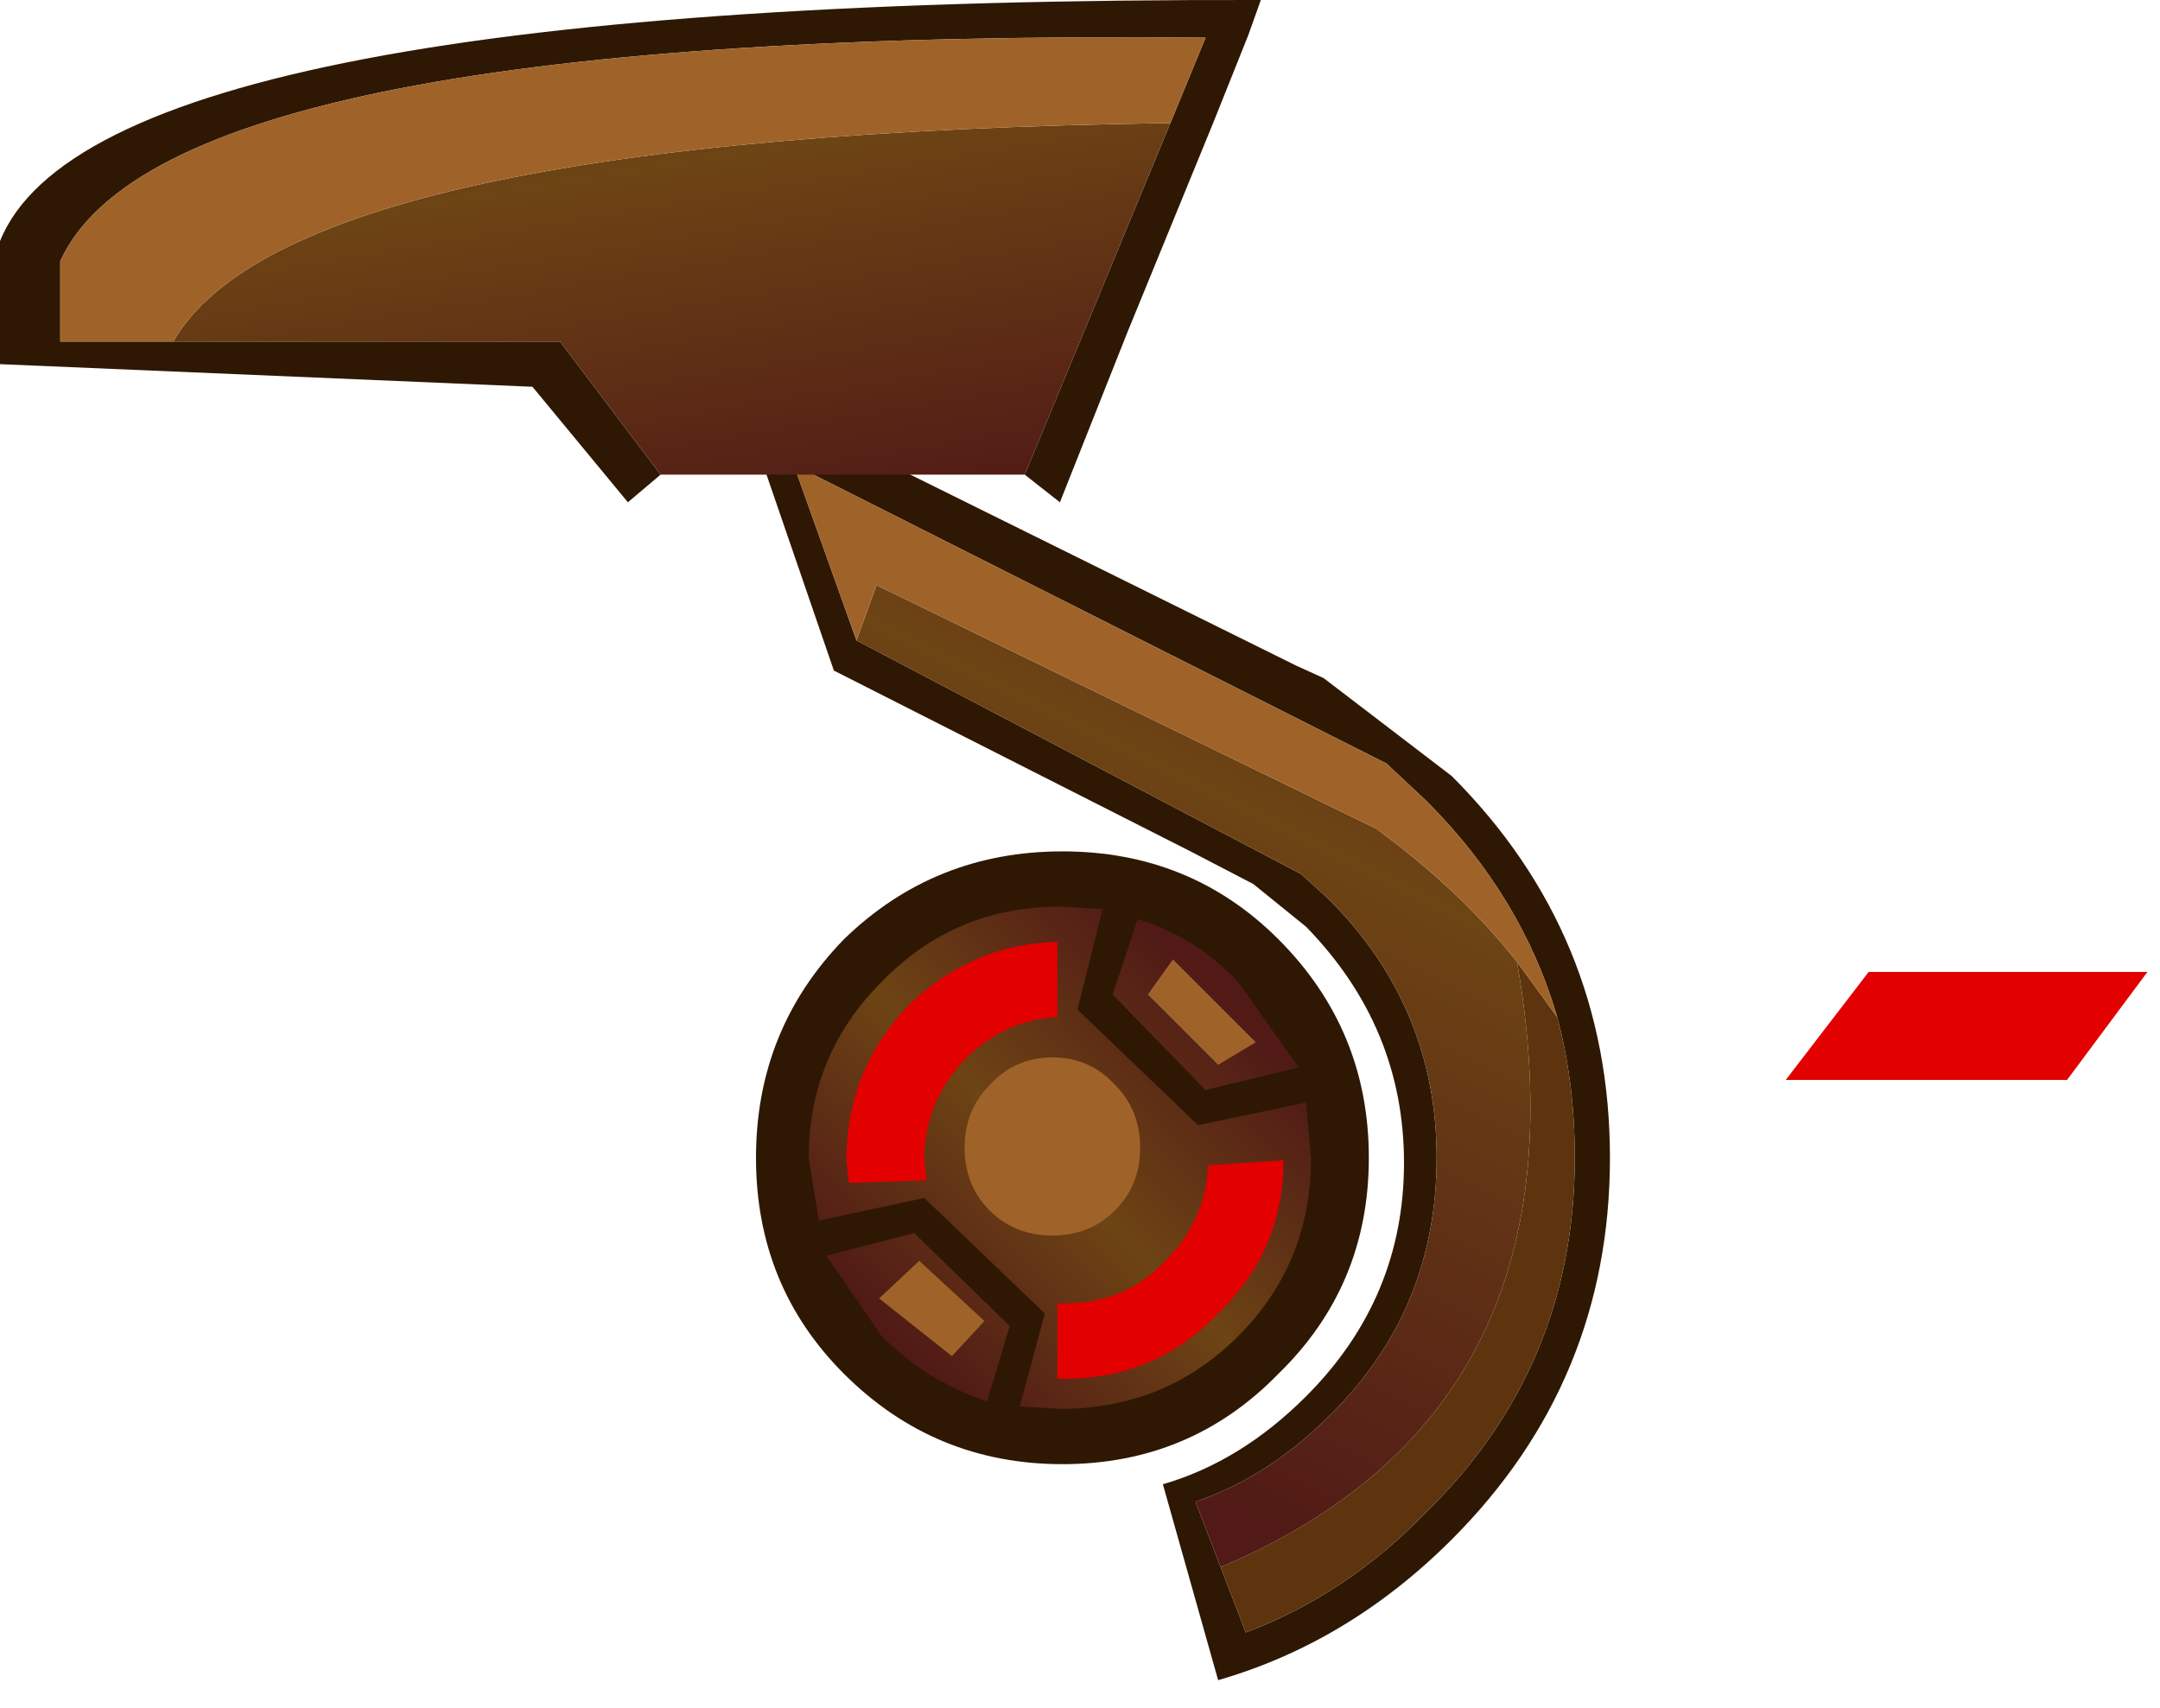 <?xml version="1.0" encoding="utf-8"?>
<svg version="1.1" id="Layer_1"
xmlns="http://www.w3.org/2000/svg"
xmlns:xlink="http://www.w3.org/1999/xlink"
width="43px" height="34px"
xml:space="preserve">
<g id="1113" transform="matrix(1, 0, 0, 1, 20.95, 22.95)">
<path style="fill:#2E1803;fill-opacity:1" d="M4.5,-4.25Q6.3 -2.45 6.3 0.1Q6.3 2.65 4.5 4.4Q2.75 6.2 0.2 6.2Q-2.35 6.2 -4.15 4.4Q-5.9 2.65 -5.9 0.1Q-5.9 -2.45 -4.15 -4.25Q-2.35 -6 0.2 -6Q2.75 -6 4.5 -4.25" />
<path style="fill:#2E1803;fill-opacity:1" d="M1,-4.85L1.7 -4.65L1.2 -3.15L3.05 -1.25L4.9 -1.7L5.05 -1L2.9 -0.55L0.5 -2.85L1 -4.85M-4.5,2.05L-4.55 2.05L-4.7 1.35L-4.65 1.35L-2.55 0.9L-0.15 3.2L-0.65 5.05L-0.7 5.15L-1.35 5L-1.3 4.95L-0.85 3.45L-2.75 1.6L-4.5 2.05" />
<linearGradient
id="LinearGradID_345" gradientUnits="userSpaceOnUse" gradientTransform="matrix(-0.004, 0.004, -0.004, -0.004, 0.05, 0.25)" spreadMethod ="pad" x1="-819.2" y1="0" x2="819.2" y2="0" >
<stop  offset="0" style="stop-color:#511A16;stop-opacity:1" />
<stop  offset="0.506" style="stop-color:#6D4414;stop-opacity:1" />
<stop  offset="1" style="stop-color:#511A16;stop-opacity:1" />
</linearGradient>
<path style="fill:url(#LinearGradID_345) " d="M0.5,-2.85L2.9 -0.55L5.05 -1L5.15 0.1Q5.15 2.2 3.7 3.65Q2.25 5.1 0.15 5.1L-0.65 5.05L-0.15 3.2L-2.55 0.9L-4.65 1.35L-4.85 0.1Q-4.85 -1.95 -3.4 -3.4Q-1.95 -4.9 0.15 -4.9L1 -4.85L0.5 -2.85M1.7,-4.65Q2.85 -4.3 3.7 -3.4L4.9 -1.7L3.05 -1.25L1.2 -3.15L1.7 -4.65M-2.75,1.6L-0.85 3.45L-1.3 4.95Q-2.5 4.55 -3.4 3.65L-4.5 2.05L-2.75 1.6M1.9,-3.15L3.3 -1.75L4.05 -2.2L2.4 -3.85L1.9 -3.15M1.25,-1.35Q0.75 -1.9 0 -1.9Q-0.75 -1.9 -1.25 -1.35Q-1.75 -0.85 -1.75 -0.1Q-1.75 0.65 -1.25 1.15Q-0.75 1.65 0 1.65Q0.75 1.65 1.25 1.15Q1.75 0.65 1.75 -0.1Q1.75 -0.85 1.25 -1.35M-3.45,2.9L-2 4.05L-1.35 3.35L-2.65 2.15L-3.45 2.9" />
<path style="fill:#9F6329;fill-opacity:1" d="M2.4,-3.85L4.05 -2.2L3.3 -1.75L1.9 -3.15L2.4 -3.85M1.75,-0.1Q1.75 0.65 1.25 1.15Q0.75 1.65 0 1.65Q-0.75 1.65 -1.25 1.15Q-1.75 0.65 -1.75 -0.1Q-1.75 -0.85 -1.25 -1.35Q-0.75 -1.9 0 -1.9Q0.75 -1.9 1.25 -1.35Q1.75 -0.85 1.75 -0.1M-2.65,2.15L-1.35 3.35L-2 4.05L-3.45 2.9L-2.65 2.15" />
<path style="fill:#E20000;fill-opacity:1" d="M14.6,-1.45L16.25 -3.6L21.8 -3.6L20.2 -1.45L14.6 -1.45M0.1,-2.7Q-0.95 -2.65 -1.75 -1.85Q-2.55 -1 -2.55 0.15L-2.5 0.55L-4.05 0.6L-4.1 0.15Q-4.1 -1.65 -2.85 -2.95Q-1.6 -4.15 0.1 -4.2L0.1 -2.7M4.6,0.15Q4.6 1.95 3.3 3.2Q2.05 4.5 0.25 4.5L0.1 4.5L0.1 3L0.25 3Q1.45 3 2.25 2.15Q3.05 1.35 3.1 0.25L4.6 0.15" />
<path style="fill:#2E1803;fill-opacity:1" d="M7.95,-7.5Q11.1 -4.35 11.1 0.1Q11.1 4.55 7.95 7.7Q5.9 9.75 3.3 10.5L2.2 6.6Q3.75 6.15 5.05 4.85Q7 2.9 7 0.2Q7 -2.5 5.05 -4.5L4 -5.35L2.75 -6L-4.35 -9.6L-6 -14.4L-5.15 -14.65L4.85 -9.7L5.4 -9.45L7.95 -7.5M4.95,-5.55L5.5 -5.05Q7.65 -2.9 7.65 0.1Q7.65 3.15 5.5 5.25Q4.3 6.45 2.85 6.95L3.35 8.25L3.85 9.55Q5.85 8.8 7.45 7.15Q10.4 4.25 10.4 0.1Q10.4 -1.4 10.05 -2.7Q9.35 -5.1 7.45 -7L6.65 -7.75L-5.15 -13.7L-3.9 -10.2L4.95 -5.55" />
<path style="fill:#5D340E;fill-opacity:1" d="M9.25,-3.8L10.05 -2.7Q10.4 -1.4 10.4 0.1Q10.4 4.25 7.45 7.15Q5.85 8.8 3.85 9.55L3.35 8.25Q10.8 5.1 9.25 -3.8" />
<linearGradient
id="LinearGradID_346" gradientUnits="userSpaceOnUse" gradientTransform="matrix(0.006, -0.014, 0.006, 0.003, 5.75, -5.75)" spreadMethod ="pad" x1="-819.2" y1="0" x2="819.2" y2="0" >
<stop  offset="0" style="stop-color:#511A16;stop-opacity:1" />
<stop  offset="0.506" style="stop-color:#6D4414;stop-opacity:1" />
<stop  offset="1" style="stop-color:#511A16;stop-opacity:1" />
</linearGradient>
<path style="fill:url(#LinearGradID_346) " d="M3.35,8.25L2.85 6.95Q4.3 6.45 5.5 5.25Q7.65 3.15 7.65 0.1Q7.65 -2.9 5.5 -5.05L4.95 -5.55L-3.9 -10.2L-3.5 -11.3L6.45 -6.45Q8.15 -5.2 9.25 -3.8Q10.8 5.1 3.35 8.25" />
<path style="fill:#9F6329;fill-opacity:1" d="M9.25,-3.8Q8.15 -5.2 6.45 -6.45L-3.5 -11.3L-3.9 -10.2L-5.15 -13.7L6.65 -7.75L7.45 -7Q9.35 -5.1 10.05 -2.7L9.25 -3.8" />
<path style="fill:#2E1803;fill-opacity:1" d="M-9.8,-16.15L-7.8 -13.5L-8.45 -12.95L-10.35 -15.25L-20.95 -15.7L-20.95 -18.15Q-19 -23 4.15 -22.95L3.9 -22.25L3.2 -20.5L1.5 -16.35L0.15 -12.95L-0.55 -13.5L2.35 -20.5L3.05 -22.2Q-17.65 -22.4 -19.75 -17.75L-19.75 -16.15L-17.5 -16.15L-9.8 -16.15" />
<linearGradient
id="LinearGradID_347" gradientUnits="userSpaceOnUse" gradientTransform="matrix(-0.002, -0.009, 0.006, -0.001, -3.35, -20.3)" spreadMethod ="pad" x1="-819.2" y1="0" x2="819.2" y2="0" >
<stop  offset="0" style="stop-color:#511A16;stop-opacity:1" />
<stop  offset="0.506" style="stop-color:#6D4414;stop-opacity:1" />
<stop  offset="1" style="stop-color:#511A16;stop-opacity:1" />
</linearGradient>
<path style="fill:url(#LinearGradID_347) " d="M-7.8,-13.5L-9.8 -16.15L-17.5 -16.15Q-15.15 -20.25 2.35 -20.5L-0.55 -13.5L-7.8 -13.5" />
<path style="fill:#9F6329;fill-opacity:1" d="M-17.5,-16.15L-19.75 -16.15L-19.75 -17.75Q-17.65 -22.4 3.05 -22.2L2.35 -20.5Q-15.15 -20.25 -17.5 -16.15" />
</g>
</svg>
